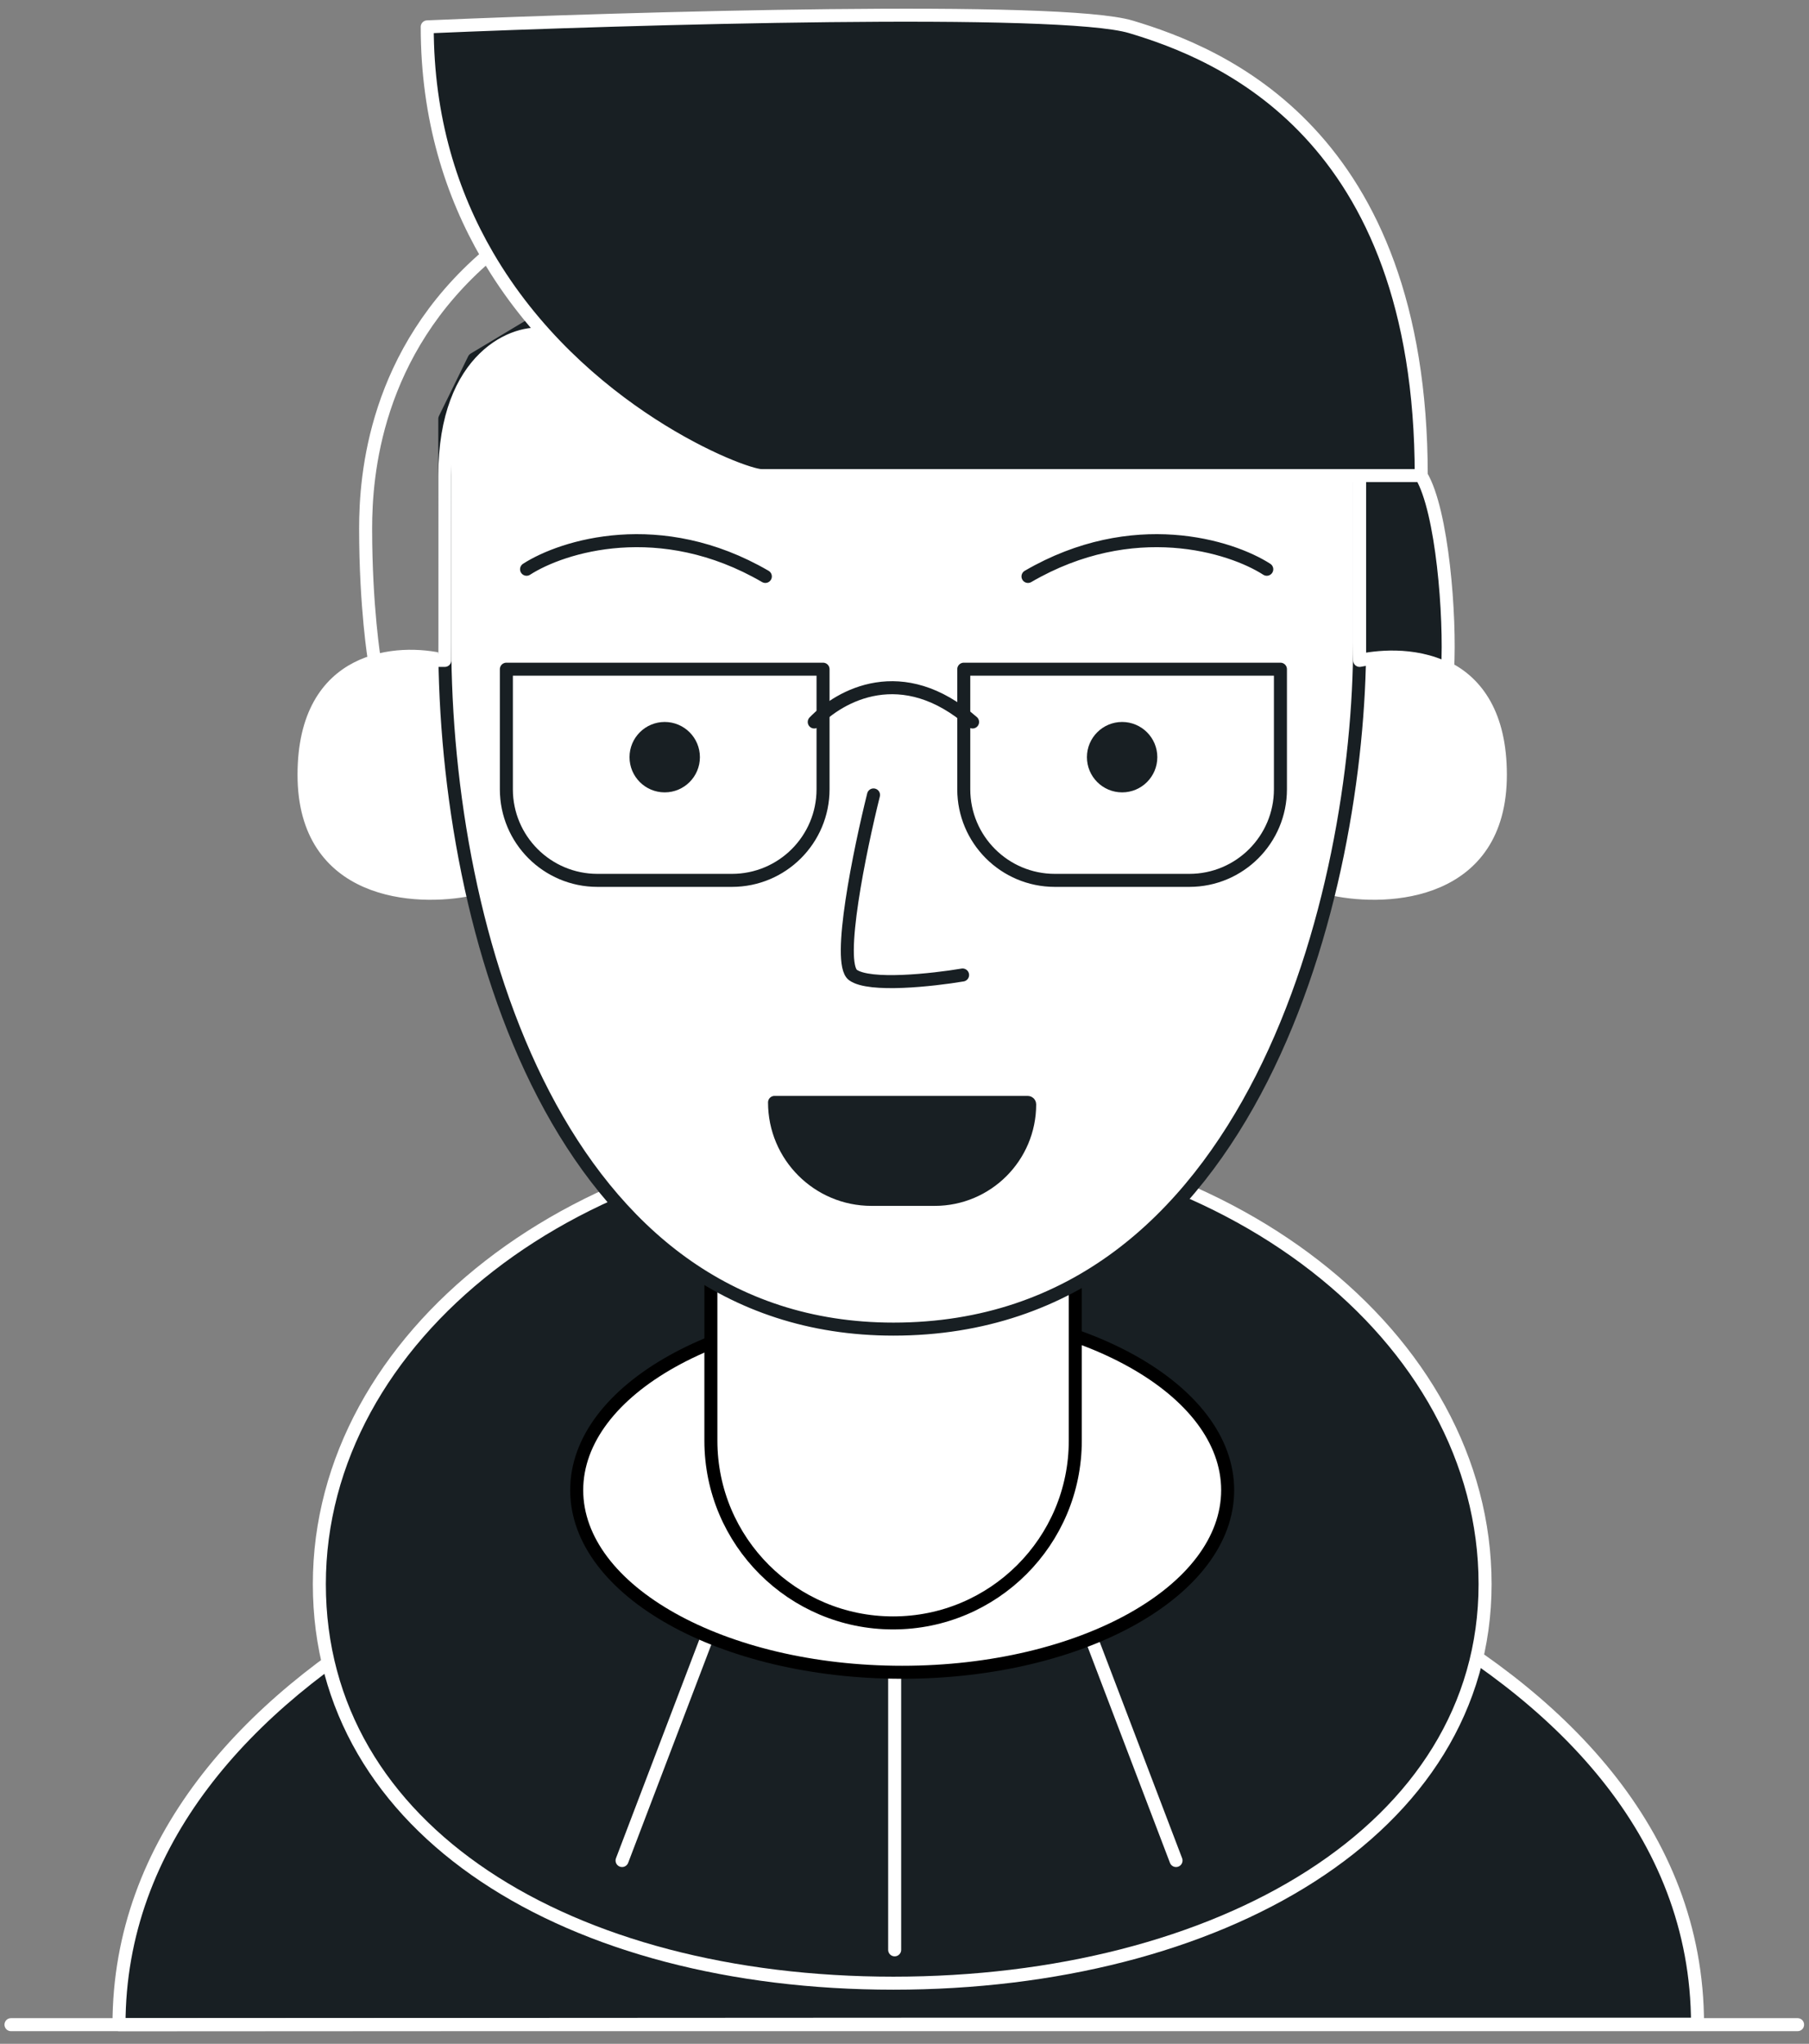 <svg width="139" height="157" viewBox="0 0 139 157" fill="none" xmlns="http://www.w3.org/2000/svg">
<rect x="0" y="0" width="139" height="157" fill="#808080" stroke="none"/>
<path d="M69.324 155.496H130.434C130.434 125.926 87.494 113.069 69.324 113.069C48.257 113.069 9.144 127.464 9.144 155.529L69.324 155.496Z" fill="#181F23"/>
<path d="M130.434 155.496V155.996C130.71 155.996 130.934 155.772 130.934 155.496H130.434ZM69.324 155.496V154.996H69.323L69.324 155.496ZM9.144 155.529L8.644 155.529C8.644 155.662 8.696 155.789 8.79 155.883C8.884 155.977 9.011 156.03 9.144 156.029L9.144 155.529ZM130.434 154.996H69.324V155.996H130.434V154.996ZM69.323 154.996L9.143 155.029L9.144 156.029L69.324 155.996L69.323 154.996ZM69.324 113.569C78.325 113.569 93.522 116.762 106.458 123.636C119.404 130.514 129.934 140.989 129.934 155.496H130.934C130.934 140.433 119.993 129.695 106.927 122.753C93.851 115.805 78.493 112.569 69.324 112.569V113.569ZM9.644 155.529C9.644 141.759 19.237 131.277 31.582 124.209C43.921 117.144 58.88 113.569 69.324 113.569V112.569C58.701 112.569 43.571 116.192 31.085 123.341C18.607 130.486 8.644 141.234 8.644 155.529L9.644 155.529Z" fill="white"/>
<path d="M114.11 121.687C114.11 131.181 108.993 138.827 100.738 144.121C92.473 149.421 81.083 152.343 68.648 152.343C56.214 152.343 45.165 149.421 37.242 144.126C29.331 138.839 24.538 131.195 24.538 121.687C24.538 102.669 44.464 87.052 69.324 87.052C94.184 87.052 114.11 102.669 114.11 121.687Z" fill="#181F23" stroke="white"/>
<path d="M54.555 125.196L47.799 142.92M90.364 142.92L83.608 125.196M68.744 149.781V127.483" stroke="white" stroke-linecap="round" stroke-linejoin="round"/>
<path d="M94.331 114.469C94.331 122.196 83.134 128.46 69.322 128.46C55.51 128.46 44.313 122.196 44.313 114.469C44.313 106.742 55.51 100.478 69.322 100.478C83.134 100.478 94.331 106.742 94.331 114.469Z" fill="white"/>
<path d="M93.831 114.469C93.831 118.07 91.216 121.434 86.762 123.926C82.324 126.409 76.159 127.96 69.322 127.96V128.96C76.297 128.96 82.637 127.38 87.25 124.799C91.847 122.227 94.831 118.595 94.831 114.469H93.831ZM69.322 127.96C62.485 127.96 56.321 126.409 51.883 123.926C47.428 121.434 44.813 118.07 44.813 114.469H43.813C43.813 118.595 46.797 122.227 51.394 124.799C56.008 127.38 62.347 128.96 69.322 128.96V127.96ZM44.813 114.469C44.813 110.868 47.428 107.504 51.883 105.012C56.321 102.529 62.485 100.978 69.322 100.978V99.978C62.347 99.978 56.008 101.558 51.394 104.139C46.797 106.711 43.813 110.343 43.813 114.469H44.813ZM69.322 100.978C76.159 100.978 82.324 102.529 86.762 105.012C91.216 107.504 93.831 110.868 93.831 114.469H94.831C94.831 110.343 91.847 106.711 87.25 104.139C82.637 101.558 76.297 99.978 69.322 99.978V100.978Z" fill="black"/>
<path d="M54.623 97.668H82.623V110.668C82.623 118.4 76.355 124.668 68.623 124.668C60.891 124.668 54.623 118.4 54.623 110.668V97.668Z" fill="white" stroke="black"/>
<path d="M23.362 59.517C23.362 50.324 30.572 49.829 34.177 50.73L36.791 53.091L37.525 66.852L36.205 68.304C31.924 69.205 23.362 68.709 23.362 59.517Z" fill="white" stroke="white" stroke-linecap="round" stroke-linejoin="round"/>
<path d="M115.285 59.517C115.285 50.324 108.075 49.829 104.471 50.73L98.07 55.66L100.822 67.769L102.443 68.304C106.724 69.205 115.285 68.709 115.285 59.517Z" fill="white" stroke="white" stroke-linecap="round" stroke-linejoin="round"/>
<path d="M68.649 102.099C96.361 102.099 104.471 68.303 104.471 49.378V35.184L101.768 32.48L43.64 20.99L41.011 24.837L36.424 27.589L34.177 32.175L34.177 39.147L34.177 49.378C34.177 71.683 42.964 102.099 68.649 102.099Z" fill="white" stroke="#181F23" stroke-linecap="round" stroke-linejoin="round"/>
<path d="M38.908 51.406H63.241V60.628C63.241 64.494 60.107 67.628 56.241 67.628H45.908C42.042 67.628 38.908 64.494 38.908 60.628V51.406Z" stroke="#181F23" stroke-linecap="round" stroke-linejoin="round"/>
<path d="M74.054 51.406H98.386V60.628C98.386 64.494 95.252 67.628 91.386 67.628H81.054C77.188 67.628 74.054 64.494 74.054 60.628V51.406Z" stroke="#181F23" stroke-linecap="round" stroke-linejoin="round"/>
<path d="M62.565 55.461C64.536 53.42 69.323 50.729 74.731 55.461" stroke="#181F23" stroke-linecap="round" stroke-linejoin="round"/>
<path d="M67.12 61.065C66.067 65.291 64.276 73.975 65.54 74.897C66.804 75.819 71.682 75.281 73.963 74.897" stroke="#181F23" stroke-linecap="round" stroke-linejoin="round"/>
<path d="M59.514 84.684H78.969C79.051 84.684 79.118 84.75 79.118 84.833C79.118 88.865 75.85 92.133 71.817 92.133H66.963C62.849 92.133 59.514 88.798 59.514 84.684Z" fill="#181F23" stroke="#181F23" stroke-linecap="round" stroke-linejoin="round"/>
<path d="M40.46 43.729C43.212 41.956 50.734 39.583 58.807 44.28" stroke="#181F23" stroke-linecap="round" stroke-linejoin="round"/>
<path d="M97.336 43.729C94.584 41.956 87.061 39.583 78.989 44.28" stroke="#181F23" stroke-linecap="round" stroke-linejoin="round"/>
<circle cx="51.075" cy="58.164" r="2.704" fill="#181F23"/>
<circle cx="86.222" cy="58.164" r="2.704" fill="#181F23"/>
<path d="M32.827 2.064C48.598 1.388 81.493 0.442 86.9 2.064C93.659 4.092 109.205 10.175 109.205 36.535C110.829 39.239 111.457 47.35 111.231 51.406C108.527 50.054 105.598 50.504 104.471 50.73V36.535H58.512C57.055 36.535 44.442 31.654 37.449 19.638C34.705 14.924 32.827 9.111 32.827 2.064Z" fill="#181F23"/>
<path d="M109.205 36.535C109.205 10.175 93.659 4.092 86.9 2.064C81.493 0.442 48.598 1.388 32.827 2.064C32.827 9.111 34.705 14.924 37.449 19.638M109.205 36.535C107.749 36.535 106.16 36.535 104.471 36.535M109.205 36.535C110.829 39.239 111.457 47.35 111.231 51.406C108.527 50.054 105.598 50.504 104.471 50.73V36.535M41.92 25.721C39.667 25.27 34.179 27.343 34.179 36.535C34.179 45.728 34.177 50.054 34.177 50.73C32.825 50.73 28.772 50.73 28.772 50.73C28.772 50.73 28.094 46.674 28.094 40.591C28.094 36.535 28.772 27.073 37.449 19.638M37.449 19.638C44.442 31.654 57.055 36.535 58.512 36.535C59.988 36.535 87.34 36.535 104.471 36.535" stroke="white" stroke-linecap="round" stroke-linejoin="round"/>
<path d="M0.844 155.529L138.123 155.529" stroke="white" stroke-linecap="round" stroke-linejoin="round"/>
</svg>
